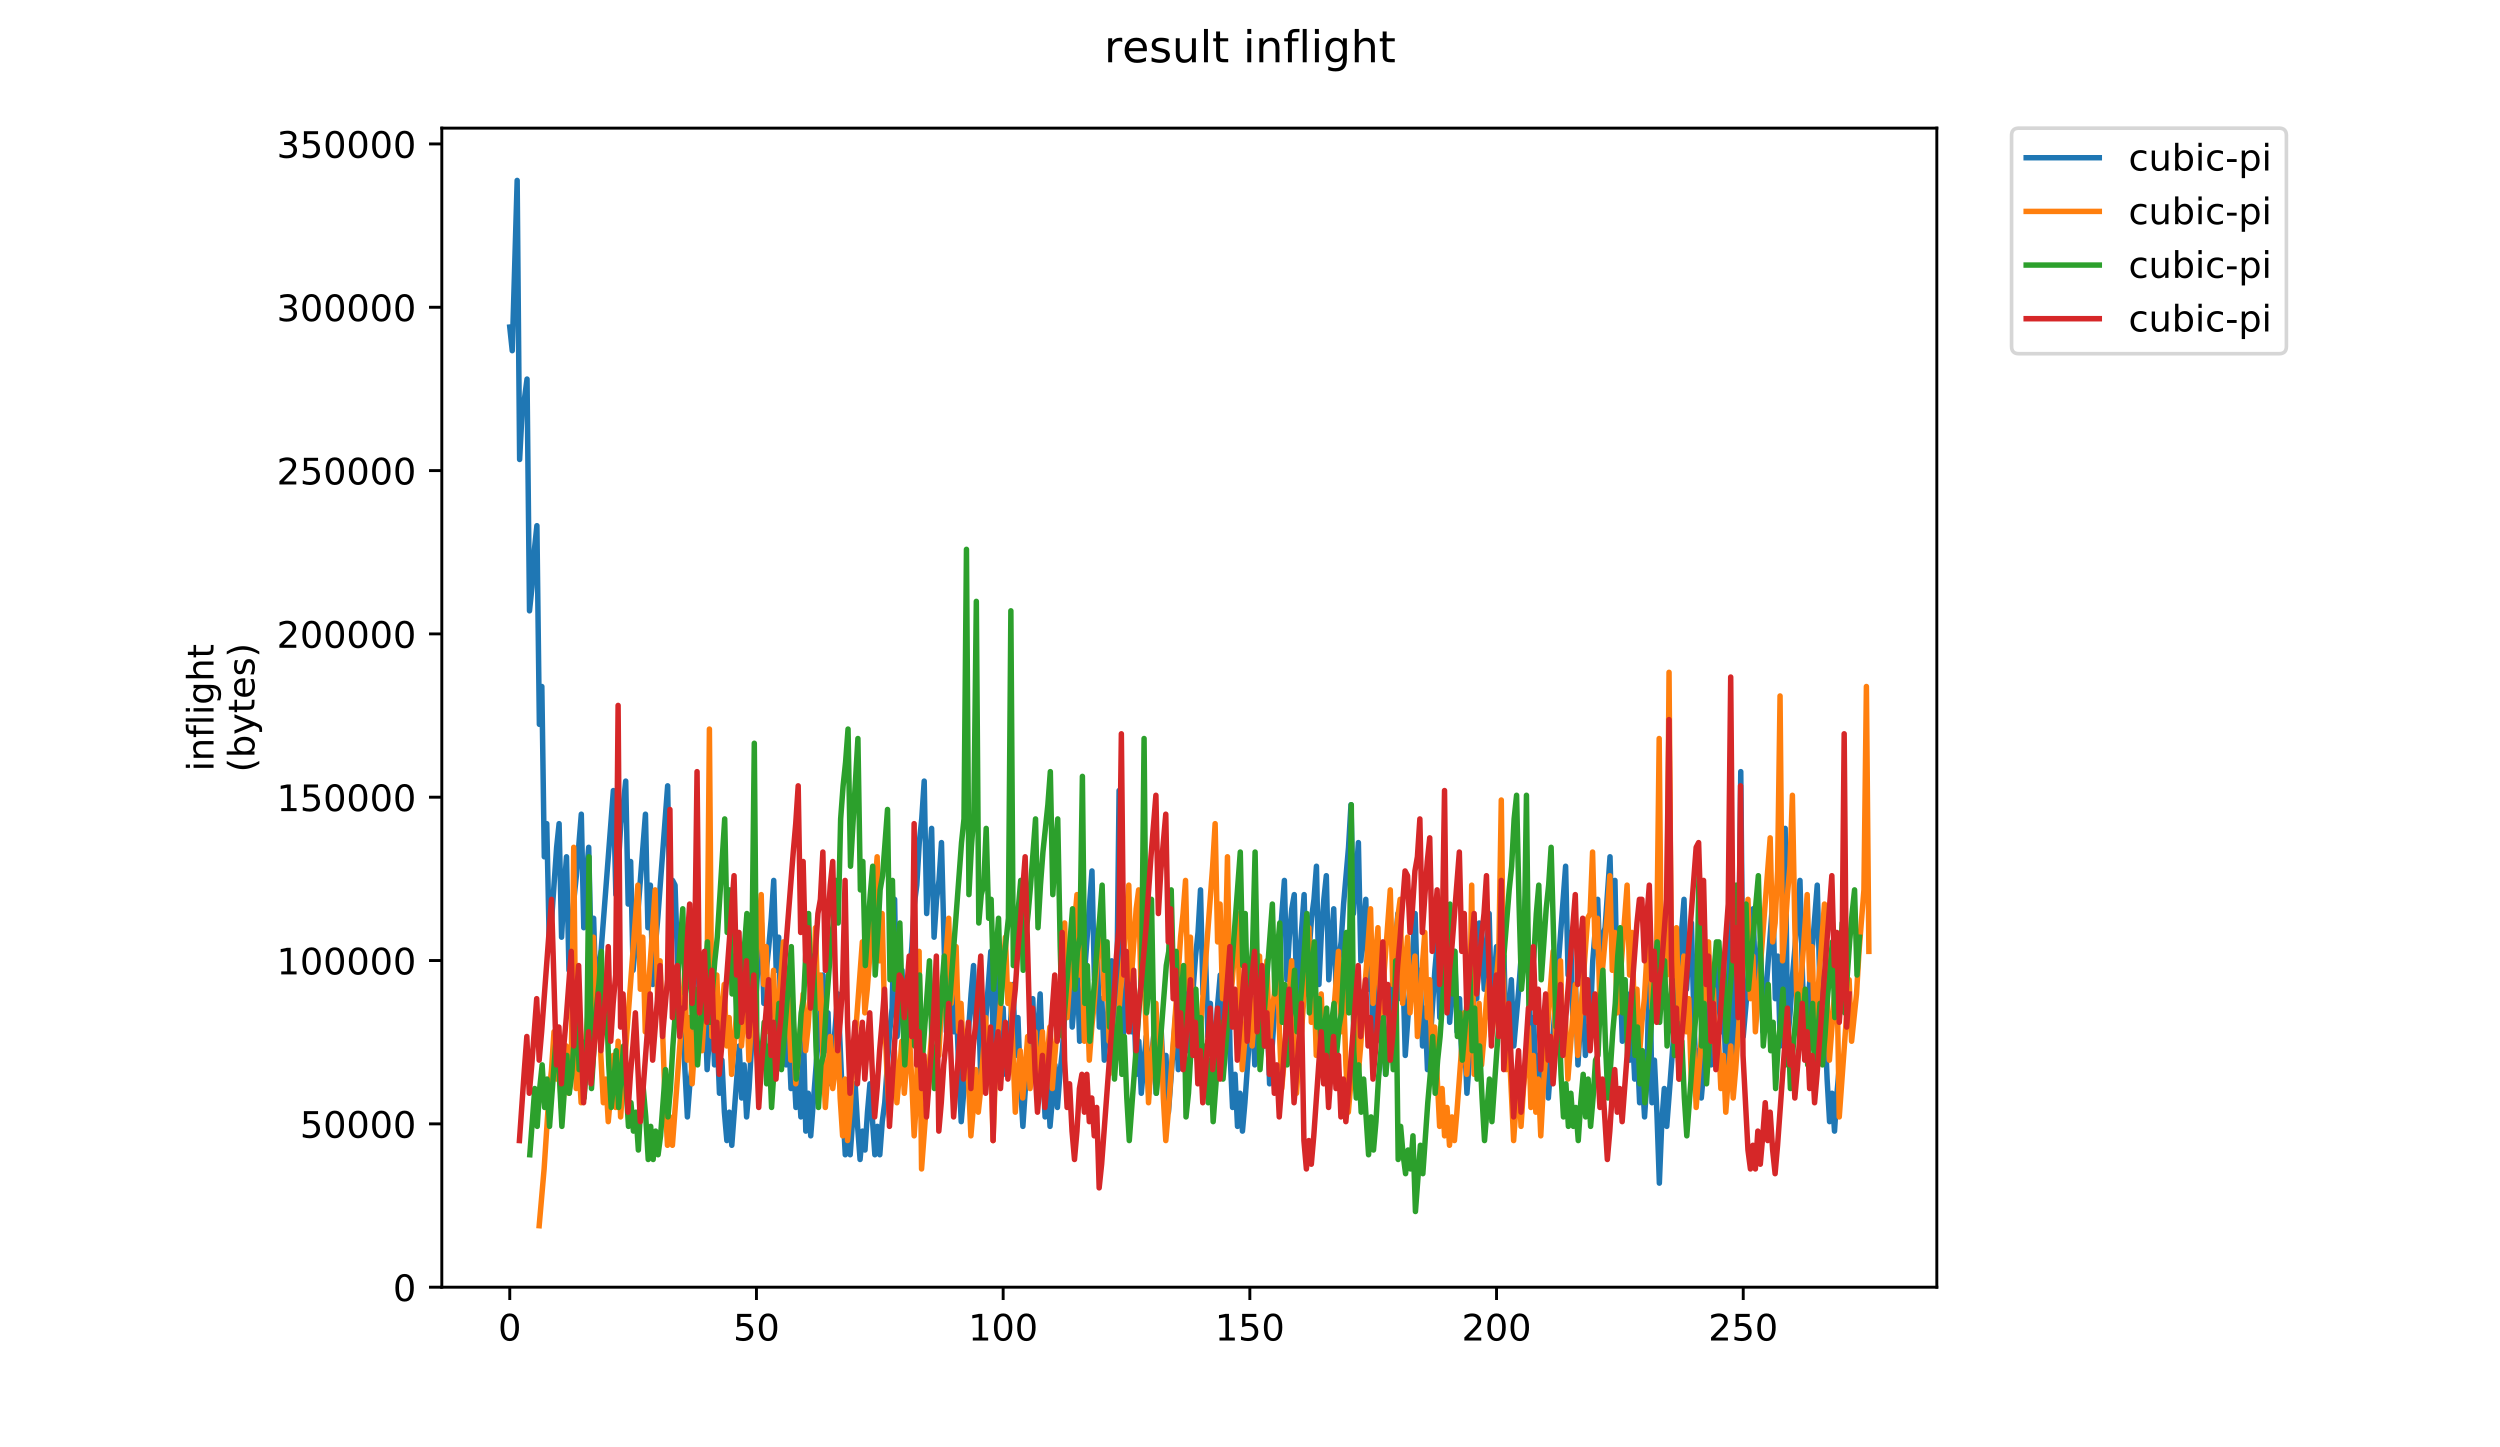 <?xml version="1.0" encoding="utf-8" standalone="no"?>
<!DOCTYPE svg PUBLIC "-//W3C//DTD SVG 1.1//EN"
  "http://www.w3.org/Graphics/SVG/1.1/DTD/svg11.dtd">
<!-- Created with matplotlib (https://matplotlib.org/) -->
<svg height="396pt" version="1.1" viewBox="0 0 684 396" width="684pt" xmlns="http://www.w3.org/2000/svg" xmlns:xlink="http://www.w3.org/1999/xlink">
 <defs>
  <style type="text/css">
*{stroke-linecap:butt;stroke-linejoin:round;}
  </style>
 </defs>
 <g id="figure_1">
  <g id="patch_1">
   <path d="M 0 396 
L 684 396 
L 684 0 
L 0 0 
z
" style="fill:#ffffff;"/>
  </g>
  <g id="axes_1">
   <g id="patch_2">
    <path d="M 120.879 352.174 
L 529.913 352.174 
L 529.913 35.062 
L 120.879 35.062 
z
" style="fill:#ffffff;"/>
   </g>
   <g id="matplotlib.axis_1">
    <g id="xtick_1">
     <g id="line2d_1">
      <defs>
       <path d="M 0 0 
L 0 3.5 
" id="m4bef002e68" style="stroke:#000000;stroke-width:0.8;"/>
      </defs>
      <g>
       <use style="stroke:#000000;stroke-width:0.8;" x="139.471" xlink:href="#m4bef002e68" y="352.174"/>
      </g>
     </g>
     <g id="text_1">
      <!-- 0 -->
      <defs>
       <path d="M 31.781 66.406 
Q 24.172 66.406 20.328 58.906 
Q 16.5 51.422 16.5 36.375 
Q 16.5 21.391 20.328 13.891 
Q 24.172 6.391 31.781 6.391 
Q 39.453 6.391 43.281 13.891 
Q 47.125 21.391 47.125 36.375 
Q 47.125 51.422 43.281 58.906 
Q 39.453 66.406 31.781 66.406 
z
M 31.781 74.219 
Q 44.047 74.219 50.516 64.516 
Q 56.984 54.828 56.984 36.375 
Q 56.984 17.969 50.516 8.266 
Q 44.047 -1.422 31.781 -1.422 
Q 19.531 -1.422 13.062 8.266 
Q 6.594 17.969 6.594 36.375 
Q 6.594 54.828 13.062 64.516 
Q 19.531 74.219 31.781 74.219 
z
" id="DejaVuSans-48"/>
      </defs>
      <g transform="translate(136.29 366.773)scale(0.1 -0.1)">
       <use xlink:href="#DejaVuSans-48"/>
      </g>
     </g>
    </g>
    <g id="xtick_2">
     <g id="line2d_2">
      <g>
       <use style="stroke:#000000;stroke-width:0.8;" x="206.966" xlink:href="#m4bef002e68" y="352.174"/>
      </g>
     </g>
     <g id="text_2">
      <!-- 50 -->
      <defs>
       <path d="M 10.797 72.906 
L 49.516 72.906 
L 49.516 64.594 
L 19.828 64.594 
L 19.828 46.734 
Q 21.969 47.469 24.109 47.828 
Q 26.266 48.188 28.422 48.188 
Q 40.625 48.188 47.75 41.5 
Q 54.891 34.812 54.891 23.391 
Q 54.891 11.625 47.562 5.094 
Q 40.234 -1.422 26.906 -1.422 
Q 22.312 -1.422 17.547 -0.641 
Q 12.797 0.141 7.719 1.703 
L 7.719 11.625 
Q 12.109 9.234 16.797 8.062 
Q 21.484 6.891 26.703 6.891 
Q 35.156 6.891 40.078 11.328 
Q 45.016 15.766 45.016 23.391 
Q 45.016 31 40.078 35.438 
Q 35.156 39.891 26.703 39.891 
Q 22.75 39.891 18.812 39.016 
Q 14.891 38.141 10.797 36.281 
z
" id="DejaVuSans-53"/>
      </defs>
      <g transform="translate(200.604 366.773)scale(0.1 -0.1)">
       <use xlink:href="#DejaVuSans-53"/>
       <use x="63.623" xlink:href="#DejaVuSans-48"/>
      </g>
     </g>
    </g>
    <g id="xtick_3">
     <g id="line2d_3">
      <g>
       <use style="stroke:#000000;stroke-width:0.8;" x="274.462" xlink:href="#m4bef002e68" y="352.174"/>
      </g>
     </g>
     <g id="text_3">
      <!-- 100 -->
      <defs>
       <path d="M 12.406 8.297 
L 28.516 8.297 
L 28.516 63.922 
L 10.984 60.406 
L 10.984 69.391 
L 28.422 72.906 
L 38.281 72.906 
L 38.281 8.297 
L 54.391 8.297 
L 54.391 0 
L 12.406 0 
z
" id="DejaVuSans-49"/>
      </defs>
      <g transform="translate(264.918 366.773)scale(0.1 -0.1)">
       <use xlink:href="#DejaVuSans-49"/>
       <use x="63.623" xlink:href="#DejaVuSans-48"/>
       <use x="127.246" xlink:href="#DejaVuSans-48"/>
      </g>
     </g>
    </g>
    <g id="xtick_4">
     <g id="line2d_4">
      <g>
       <use style="stroke:#000000;stroke-width:0.8;" x="341.957" xlink:href="#m4bef002e68" y="352.174"/>
      </g>
     </g>
     <g id="text_4">
      <!-- 150 -->
      <g transform="translate(332.413 366.773)scale(0.1 -0.1)">
       <use xlink:href="#DejaVuSans-49"/>
       <use x="63.623" xlink:href="#DejaVuSans-53"/>
       <use x="127.246" xlink:href="#DejaVuSans-48"/>
      </g>
     </g>
    </g>
    <g id="xtick_5">
     <g id="line2d_5">
      <g>
       <use style="stroke:#000000;stroke-width:0.8;" x="409.452" xlink:href="#m4bef002e68" y="352.174"/>
      </g>
     </g>
     <g id="text_5">
      <!-- 200 -->
      <defs>
       <path d="M 19.188 8.297 
L 53.609 8.297 
L 53.609 0 
L 7.328 0 
L 7.328 8.297 
Q 12.938 14.109 22.625 23.891 
Q 32.328 33.688 34.812 36.531 
Q 39.547 41.844 41.422 45.531 
Q 43.312 49.219 43.312 52.781 
Q 43.312 58.594 39.234 62.25 
Q 35.156 65.922 28.609 65.922 
Q 23.969 65.922 18.812 64.312 
Q 13.672 62.703 7.812 59.422 
L 7.812 69.391 
Q 13.766 71.781 18.938 73 
Q 24.125 74.219 28.422 74.219 
Q 39.75 74.219 46.484 68.547 
Q 53.219 62.891 53.219 53.422 
Q 53.219 48.922 51.531 44.891 
Q 49.859 40.875 45.406 35.406 
Q 44.188 33.984 37.641 27.219 
Q 31.109 20.453 19.188 8.297 
z
" id="DejaVuSans-50"/>
      </defs>
      <g transform="translate(399.909 366.773)scale(0.1 -0.1)">
       <use xlink:href="#DejaVuSans-50"/>
       <use x="63.623" xlink:href="#DejaVuSans-48"/>
       <use x="127.246" xlink:href="#DejaVuSans-48"/>
      </g>
     </g>
    </g>
    <g id="xtick_6">
     <g id="line2d_6">
      <g>
       <use style="stroke:#000000;stroke-width:0.8;" x="476.948" xlink:href="#m4bef002e68" y="352.174"/>
      </g>
     </g>
     <g id="text_6">
      <!-- 250 -->
      <g transform="translate(467.404 366.773)scale(0.1 -0.1)">
       <use xlink:href="#DejaVuSans-50"/>
       <use x="63.623" xlink:href="#DejaVuSans-53"/>
       <use x="127.246" xlink:href="#DejaVuSans-48"/>
      </g>
     </g>
    </g>
   </g>
   <g id="matplotlib.axis_2">
    <g id="ytick_1">
     <g id="line2d_7">
      <defs>
       <path d="M 0 0 
L -3.5 0 
" id="mac30466bed" style="stroke:#000000;stroke-width:0.8;"/>
      </defs>
      <g>
       <use style="stroke:#000000;stroke-width:0.8;" x="120.879" xlink:href="#mac30466bed" y="352.174"/>
      </g>
     </g>
     <g id="text_7">
      <!-- 0 -->
      <g transform="translate(107.516 355.973)scale(0.1 -0.1)">
       <use xlink:href="#DejaVuSans-48"/>
      </g>
     </g>
    </g>
    <g id="ytick_2">
     <g id="line2d_8">
      <g>
       <use style="stroke:#000000;stroke-width:0.8;" x="120.879" xlink:href="#mac30466bed" y="307.489"/>
      </g>
     </g>
     <g id="text_8">
      <!-- 50000 -->
      <g transform="translate(82.066 311.289)scale(0.1 -0.1)">
       <use xlink:href="#DejaVuSans-53"/>
       <use x="63.623" xlink:href="#DejaVuSans-48"/>
       <use x="127.246" xlink:href="#DejaVuSans-48"/>
       <use x="190.869" xlink:href="#DejaVuSans-48"/>
       <use x="254.492" xlink:href="#DejaVuSans-48"/>
      </g>
     </g>
    </g>
    <g id="ytick_3">
     <g id="line2d_9">
      <g>
       <use style="stroke:#000000;stroke-width:0.8;" x="120.879" xlink:href="#mac30466bed" y="262.805"/>
      </g>
     </g>
     <g id="text_9">
      <!-- 100000 -->
      <g transform="translate(75.704 266.604)scale(0.1 -0.1)">
       <use xlink:href="#DejaVuSans-49"/>
       <use x="63.623" xlink:href="#DejaVuSans-48"/>
       <use x="127.246" xlink:href="#DejaVuSans-48"/>
       <use x="190.869" xlink:href="#DejaVuSans-48"/>
       <use x="254.492" xlink:href="#DejaVuSans-48"/>
       <use x="318.115" xlink:href="#DejaVuSans-48"/>
      </g>
     </g>
    </g>
    <g id="ytick_4">
     <g id="line2d_10">
      <g>
       <use style="stroke:#000000;stroke-width:0.8;" x="120.879" xlink:href="#mac30466bed" y="218.12"/>
      </g>
     </g>
     <g id="text_10">
      <!-- 150000 -->
      <g transform="translate(75.704 221.919)scale(0.1 -0.1)">
       <use xlink:href="#DejaVuSans-49"/>
       <use x="63.623" xlink:href="#DejaVuSans-53"/>
       <use x="127.246" xlink:href="#DejaVuSans-48"/>
       <use x="190.869" xlink:href="#DejaVuSans-48"/>
       <use x="254.492" xlink:href="#DejaVuSans-48"/>
       <use x="318.115" xlink:href="#DejaVuSans-48"/>
      </g>
     </g>
    </g>
    <g id="ytick_5">
     <g id="line2d_11">
      <g>
       <use style="stroke:#000000;stroke-width:0.8;" x="120.879" xlink:href="#mac30466bed" y="173.435"/>
      </g>
     </g>
     <g id="text_11">
      <!-- 200000 -->
      <g transform="translate(75.704 177.235)scale(0.1 -0.1)">
       <use xlink:href="#DejaVuSans-50"/>
       <use x="63.623" xlink:href="#DejaVuSans-48"/>
       <use x="127.246" xlink:href="#DejaVuSans-48"/>
       <use x="190.869" xlink:href="#DejaVuSans-48"/>
       <use x="254.492" xlink:href="#DejaVuSans-48"/>
       <use x="318.115" xlink:href="#DejaVuSans-48"/>
      </g>
     </g>
    </g>
    <g id="ytick_6">
     <g id="line2d_12">
      <g>
       <use style="stroke:#000000;stroke-width:0.8;" x="120.879" xlink:href="#mac30466bed" y="128.751"/>
      </g>
     </g>
     <g id="text_12">
      <!-- 250000 -->
      <g transform="translate(75.704 132.55)scale(0.1 -0.1)">
       <use xlink:href="#DejaVuSans-50"/>
       <use x="63.623" xlink:href="#DejaVuSans-53"/>
       <use x="127.246" xlink:href="#DejaVuSans-48"/>
       <use x="190.869" xlink:href="#DejaVuSans-48"/>
       <use x="254.492" xlink:href="#DejaVuSans-48"/>
       <use x="318.115" xlink:href="#DejaVuSans-48"/>
      </g>
     </g>
    </g>
    <g id="ytick_7">
     <g id="line2d_13">
      <g>
       <use style="stroke:#000000;stroke-width:0.8;" x="120.879" xlink:href="#mac30466bed" y="84.066"/>
      </g>
     </g>
     <g id="text_13">
      <!-- 300000 -->
      <defs>
       <path d="M 40.578 39.312 
Q 47.656 37.797 51.625 33 
Q 55.609 28.219 55.609 21.188 
Q 55.609 10.406 48.188 4.484 
Q 40.766 -1.422 27.094 -1.422 
Q 22.516 -1.422 17.656 -0.516 
Q 12.797 0.391 7.625 2.203 
L 7.625 11.719 
Q 11.719 9.328 16.594 8.109 
Q 21.484 6.891 26.812 6.891 
Q 36.078 6.891 40.938 10.547 
Q 45.797 14.203 45.797 21.188 
Q 45.797 27.641 41.281 31.266 
Q 36.766 34.906 28.719 34.906 
L 20.219 34.906 
L 20.219 43.016 
L 29.109 43.016 
Q 36.375 43.016 40.234 45.922 
Q 44.094 48.828 44.094 54.297 
Q 44.094 59.906 40.109 62.906 
Q 36.141 65.922 28.719 65.922 
Q 24.656 65.922 20.016 65.031 
Q 15.375 64.156 9.812 62.312 
L 9.812 71.094 
Q 15.438 72.656 20.344 73.438 
Q 25.25 74.219 29.594 74.219 
Q 40.828 74.219 47.359 69.109 
Q 53.906 64.016 53.906 55.328 
Q 53.906 49.266 50.438 45.094 
Q 46.969 40.922 40.578 39.312 
z
" id="DejaVuSans-51"/>
      </defs>
      <g transform="translate(75.704 87.865)scale(0.1 -0.1)">
       <use xlink:href="#DejaVuSans-51"/>
       <use x="63.623" xlink:href="#DejaVuSans-48"/>
       <use x="127.246" xlink:href="#DejaVuSans-48"/>
       <use x="190.869" xlink:href="#DejaVuSans-48"/>
       <use x="254.492" xlink:href="#DejaVuSans-48"/>
       <use x="318.115" xlink:href="#DejaVuSans-48"/>
      </g>
     </g>
    </g>
    <g id="ytick_8">
     <g id="line2d_14">
      <g>
       <use style="stroke:#000000;stroke-width:0.8;" x="120.879" xlink:href="#mac30466bed" y="39.381"/>
      </g>
     </g>
     <g id="text_14">
      <!-- 350000 -->
      <g transform="translate(75.704 43.18)scale(0.1 -0.1)">
       <use xlink:href="#DejaVuSans-51"/>
       <use x="63.623" xlink:href="#DejaVuSans-53"/>
       <use x="127.246" xlink:href="#DejaVuSans-48"/>
       <use x="190.869" xlink:href="#DejaVuSans-48"/>
       <use x="254.492" xlink:href="#DejaVuSans-48"/>
       <use x="318.115" xlink:href="#DejaVuSans-48"/>
      </g>
     </g>
    </g>
    <g id="text_15">
     <!-- inflight -->
     <defs>
      <path d="M 9.422 54.688 
L 18.406 54.688 
L 18.406 0 
L 9.422 0 
z
M 9.422 75.984 
L 18.406 75.984 
L 18.406 64.594 
L 9.422 64.594 
z
" id="DejaVuSans-105"/>
      <path d="M 54.891 33.016 
L 54.891 0 
L 45.906 0 
L 45.906 32.719 
Q 45.906 40.484 42.875 44.328 
Q 39.844 48.188 33.797 48.188 
Q 26.516 48.188 22.312 43.547 
Q 18.109 38.922 18.109 30.906 
L 18.109 0 
L 9.078 0 
L 9.078 54.688 
L 18.109 54.688 
L 18.109 46.188 
Q 21.344 51.125 25.703 53.562 
Q 30.078 56 35.797 56 
Q 45.219 56 50.047 50.172 
Q 54.891 44.344 54.891 33.016 
z
" id="DejaVuSans-110"/>
      <path d="M 37.109 75.984 
L 37.109 68.5 
L 28.516 68.5 
Q 23.688 68.5 21.797 66.547 
Q 19.922 64.594 19.922 59.516 
L 19.922 54.688 
L 34.719 54.688 
L 34.719 47.703 
L 19.922 47.703 
L 19.922 0 
L 10.891 0 
L 10.891 47.703 
L 2.297 47.703 
L 2.297 54.688 
L 10.891 54.688 
L 10.891 58.5 
Q 10.891 67.625 15.141 71.797 
Q 19.391 75.984 28.609 75.984 
z
" id="DejaVuSans-102"/>
      <path d="M 9.422 75.984 
L 18.406 75.984 
L 18.406 0 
L 9.422 0 
z
" id="DejaVuSans-108"/>
      <path d="M 45.406 27.984 
Q 45.406 37.75 41.375 43.109 
Q 37.359 48.484 30.078 48.484 
Q 22.859 48.484 18.828 43.109 
Q 14.797 37.75 14.797 27.984 
Q 14.797 18.266 18.828 12.891 
Q 22.859 7.516 30.078 7.516 
Q 37.359 7.516 41.375 12.891 
Q 45.406 18.266 45.406 27.984 
z
M 54.391 6.781 
Q 54.391 -7.172 48.188 -13.984 
Q 42 -20.797 29.203 -20.797 
Q 24.469 -20.797 20.266 -20.094 
Q 16.062 -19.391 12.109 -17.922 
L 12.109 -9.188 
Q 16.062 -11.328 19.922 -12.344 
Q 23.781 -13.375 27.781 -13.375 
Q 36.625 -13.375 41.016 -8.766 
Q 45.406 -4.156 45.406 5.172 
L 45.406 9.625 
Q 42.625 4.781 38.281 2.391 
Q 33.938 0 27.875 0 
Q 17.828 0 11.672 7.656 
Q 5.516 15.328 5.516 27.984 
Q 5.516 40.672 11.672 48.328 
Q 17.828 56 27.875 56 
Q 33.938 56 38.281 53.609 
Q 42.625 51.219 45.406 46.391 
L 45.406 54.688 
L 54.391 54.688 
z
" id="DejaVuSans-103"/>
      <path d="M 54.891 33.016 
L 54.891 0 
L 45.906 0 
L 45.906 32.719 
Q 45.906 40.484 42.875 44.328 
Q 39.844 48.188 33.797 48.188 
Q 26.516 48.188 22.312 43.547 
Q 18.109 38.922 18.109 30.906 
L 18.109 0 
L 9.078 0 
L 9.078 75.984 
L 18.109 75.984 
L 18.109 46.188 
Q 21.344 51.125 25.703 53.562 
Q 30.078 56 35.797 56 
Q 45.219 56 50.047 50.172 
Q 54.891 44.344 54.891 33.016 
z
" id="DejaVuSans-104"/>
      <path d="M 18.312 70.219 
L 18.312 54.688 
L 36.812 54.688 
L 36.812 47.703 
L 18.312 47.703 
L 18.312 18.016 
Q 18.312 11.328 20.141 9.422 
Q 21.969 7.516 27.594 7.516 
L 36.812 7.516 
L 36.812 0 
L 27.594 0 
Q 17.188 0 13.234 3.875 
Q 9.281 7.766 9.281 18.016 
L 9.281 47.703 
L 2.688 47.703 
L 2.688 54.688 
L 9.281 54.688 
L 9.281 70.219 
z
" id="DejaVuSans-116"/>
     </defs>
     <g transform="translate(58.426 211.018)rotate(-90)scale(0.1 -0.1)">
      <use xlink:href="#DejaVuSans-105"/>
      <use x="27.783" xlink:href="#DejaVuSans-110"/>
      <use x="91.162" xlink:href="#DejaVuSans-102"/>
      <use x="126.367" xlink:href="#DejaVuSans-108"/>
      <use x="154.15" xlink:href="#DejaVuSans-105"/>
      <use x="181.934" xlink:href="#DejaVuSans-103"/>
      <use x="245.41" xlink:href="#DejaVuSans-104"/>
      <use x="308.789" xlink:href="#DejaVuSans-116"/>
     </g>
     <!-- (bytes) -->
     <defs>
      <path d="M 31 75.875 
Q 24.469 64.656 21.281 53.656 
Q 18.109 42.672 18.109 31.391 
Q 18.109 20.125 21.312 9.062 
Q 24.516 -2 31 -13.188 
L 23.188 -13.188 
Q 15.875 -1.703 12.234 9.375 
Q 8.594 20.453 8.594 31.391 
Q 8.594 42.281 12.203 53.312 
Q 15.828 64.359 23.188 75.875 
z
" id="DejaVuSans-40"/>
      <path d="M 48.688 27.297 
Q 48.688 37.203 44.609 42.844 
Q 40.531 48.484 33.406 48.484 
Q 26.266 48.484 22.188 42.844 
Q 18.109 37.203 18.109 27.297 
Q 18.109 17.391 22.188 11.75 
Q 26.266 6.109 33.406 6.109 
Q 40.531 6.109 44.609 11.75 
Q 48.688 17.391 48.688 27.297 
z
M 18.109 46.391 
Q 20.953 51.266 25.266 53.625 
Q 29.594 56 35.594 56 
Q 45.562 56 51.781 48.094 
Q 58.016 40.188 58.016 27.297 
Q 58.016 14.406 51.781 6.484 
Q 45.562 -1.422 35.594 -1.422 
Q 29.594 -1.422 25.266 0.953 
Q 20.953 3.328 18.109 8.203 
L 18.109 0 
L 9.078 0 
L 9.078 75.984 
L 18.109 75.984 
z
" id="DejaVuSans-98"/>
      <path d="M 32.172 -5.078 
Q 28.375 -14.844 24.75 -17.812 
Q 21.141 -20.797 15.094 -20.797 
L 7.906 -20.797 
L 7.906 -13.281 
L 13.188 -13.281 
Q 16.891 -13.281 18.938 -11.516 
Q 21 -9.766 23.484 -3.219 
L 25.094 0.875 
L 2.984 54.688 
L 12.5 54.688 
L 29.594 11.922 
L 46.688 54.688 
L 56.203 54.688 
z
" id="DejaVuSans-121"/>
      <path d="M 56.203 29.594 
L 56.203 25.203 
L 14.891 25.203 
Q 15.484 15.922 20.484 11.062 
Q 25.484 6.203 34.422 6.203 
Q 39.594 6.203 44.453 7.469 
Q 49.312 8.734 54.109 11.281 
L 54.109 2.781 
Q 49.266 0.734 44.188 -0.344 
Q 39.109 -1.422 33.891 -1.422 
Q 20.797 -1.422 13.156 6.188 
Q 5.516 13.812 5.516 26.812 
Q 5.516 40.234 12.766 48.109 
Q 20.016 56 32.328 56 
Q 43.359 56 49.781 48.891 
Q 56.203 41.797 56.203 29.594 
z
M 47.219 32.234 
Q 47.125 39.594 43.094 43.984 
Q 39.062 48.391 32.422 48.391 
Q 24.906 48.391 20.391 44.141 
Q 15.875 39.891 15.188 32.172 
z
" id="DejaVuSans-101"/>
      <path d="M 44.281 53.078 
L 44.281 44.578 
Q 40.484 46.531 36.375 47.5 
Q 32.281 48.484 27.875 48.484 
Q 21.188 48.484 17.844 46.438 
Q 14.5 44.391 14.5 40.281 
Q 14.5 37.156 16.891 35.375 
Q 19.281 33.594 26.516 31.984 
L 29.594 31.297 
Q 39.156 29.25 43.188 25.516 
Q 47.219 21.781 47.219 15.094 
Q 47.219 7.469 41.188 3.016 
Q 35.156 -1.422 24.609 -1.422 
Q 20.219 -1.422 15.453 -0.562 
Q 10.688 0.297 5.422 2 
L 5.422 11.281 
Q 10.406 8.688 15.234 7.391 
Q 20.062 6.109 24.812 6.109 
Q 31.156 6.109 34.562 8.281 
Q 37.984 10.453 37.984 14.406 
Q 37.984 18.062 35.516 20.016 
Q 33.062 21.969 24.703 23.781 
L 21.578 24.516 
Q 13.234 26.266 9.516 29.906 
Q 5.812 33.547 5.812 39.891 
Q 5.812 47.609 11.281 51.797 
Q 16.75 56 26.812 56 
Q 31.781 56 36.172 55.266 
Q 40.578 54.547 44.281 53.078 
z
" id="DejaVuSans-115"/>
      <path d="M 8.016 75.875 
L 15.828 75.875 
Q 23.141 64.359 26.781 53.312 
Q 30.422 42.281 30.422 31.391 
Q 30.422 20.453 26.781 9.375 
Q 23.141 -1.703 15.828 -13.188 
L 8.016 -13.188 
Q 14.5 -2 17.703 9.062 
Q 20.906 20.125 20.906 31.391 
Q 20.906 42.672 17.703 53.656 
Q 14.5 64.656 8.016 75.875 
z
" id="DejaVuSans-41"/>
     </defs>
     <g transform="translate(69.624 211.295)rotate(-90)scale(0.1 -0.1)">
      <use xlink:href="#DejaVuSans-40"/>
      <use x="39.014" xlink:href="#DejaVuSans-98"/>
      <use x="102.49" xlink:href="#DejaVuSans-121"/>
      <use x="161.67" xlink:href="#DejaVuSans-116"/>
      <use x="200.879" xlink:href="#DejaVuSans-101"/>
      <use x="262.402" xlink:href="#DejaVuSans-115"/>
      <use x="314.502" xlink:href="#DejaVuSans-41"/>
     </g>
    </g>
   </g>
   <g id="line2d_15">
    <path clip-path="url(#p9ac6aa3030)" d="M 139.471 89.478 
L 140.146 95.948 
L 141.496 49.362 
L 142.171 125.712 
L 142.846 112.771 
L 143.521 108.889 
L 144.196 103.713 
L 144.871 167.122 
L 145.546 160.652 
L 146.221 150.299 
L 146.896 143.829 
L 147.571 198.18 
L 148.245 187.827 
L 148.92 234.414 
L 149.595 225.355 
L 150.27 257.707 
L 150.945 251.237 
L 152.295 231.826 
L 152.97 225.355 
L 153.645 256.413 
L 154.32 243.472 
L 154.995 234.414 
L 155.67 265.472 
L 157.02 246.06 
L 157.695 239.59 
L 159.045 222.767 
L 159.72 253.825 
L 160.395 239.59 
L 161.07 231.826 
L 161.745 261.589 
L 162.419 251.237 
L 163.094 274.53 
L 163.769 265.472 
L 164.444 260.295 
L 167.819 216.297 
L 168.494 244.766 
L 169.169 237.002 
L 169.844 225.355 
L 170.519 220.179 
L 171.194 213.709 
L 171.869 247.355 
L 172.544 235.708 
L 173.219 265.472 
L 173.894 257.707 
L 176.594 222.767 
L 177.268 253.825 
L 177.943 242.178 
L 178.618 269.354 
L 179.293 259.001 
L 179.968 251.237 
L 182.668 215.003 
L 183.343 252.531 
L 184.018 240.884 
L 184.693 242.178 
L 186.043 283.588 
L 186.718 275.824 
L 187.393 292.647 
L 188.068 305.588 
L 188.743 296.529 
L 189.418 291.353 
L 190.093 279.706 
L 190.768 271.942 
L 191.442 262.883 
L 192.117 281 
L 192.792 273.236 
L 193.467 292.647 
L 194.817 273.236 
L 195.492 291.353 
L 196.167 282.294 
L 196.842 299.117 
L 197.517 290.059 
L 198.192 304.294 
L 198.867 312.058 
L 199.542 304.294 
L 200.217 313.352 
L 202.242 286.177 
L 202.917 300.411 
L 203.592 291.353 
L 204.267 305.588 
L 204.942 297.823 
L 205.617 286.177 
L 206.966 270.648 
L 207.641 260.295 
L 208.316 252.531 
L 208.991 274.53 
L 209.666 265.472 
L 210.341 259.001 
L 211.016 251.237 
L 211.691 240.884 
L 212.366 265.472 
L 213.041 256.413 
L 213.716 281 
L 214.391 273.236 
L 215.066 291.353 
L 215.741 282.294 
L 216.416 297.823 
L 217.091 290.059 
L 217.766 303 
L 218.441 293.941 
L 219.116 305.588 
L 219.791 281 
L 220.465 309.47 
L 221.14 299.117 
L 221.815 310.764 
L 225.19 266.766 
L 225.865 287.471 
L 226.54 277.118 
L 227.215 296.529 
L 227.89 288.765 
L 229.24 271.942 
L 230.59 303 
L 231.265 315.94 
L 231.94 306.882 
L 232.615 315.94 
L 233.965 296.529 
L 234.64 308.176 
L 235.314 317.234 
L 235.989 309.47 
L 236.664 314.646 
L 237.339 304.294 
L 238.014 296.529 
L 239.364 315.94 
L 240.039 308.176 
L 240.714 315.94 
L 241.389 306.882 
L 242.064 301.705 
L 243.414 282.294 
L 244.089 275.824 
L 244.764 246.06 
L 245.439 283.588 
L 246.114 275.824 
L 246.789 265.472 
L 247.464 284.883 
L 248.139 281 
L 248.814 266.766 
L 249.488 259.001 
L 250.163 247.355 
L 250.838 242.178 
L 251.513 230.532 
L 252.188 224.061 
L 252.863 213.709 
L 253.538 249.943 
L 254.213 237.002 
L 254.888 226.649 
L 255.563 256.413 
L 256.238 246.06 
L 256.913 240.884 
L 257.588 230.532 
L 258.938 282.294 
L 259.613 271.942 
L 260.288 264.177 
L 260.963 282.294 
L 261.638 274.53 
L 262.313 292.647 
L 262.988 306.882 
L 264.337 291.353 
L 265.687 271.942 
L 266.362 264.177 
L 267.037 283.588 
L 267.712 274.53 
L 268.387 296.529 
L 271.087 260.295 
L 271.762 284.883 
L 273.112 266.766 
L 273.787 286.177 
L 274.462 275.824 
L 275.137 293.941 
L 275.812 286.177 
L 276.487 279.706 
L 277.162 269.354 
L 277.837 288.765 
L 278.511 278.412 
L 279.186 296.529 
L 279.861 308.176 
L 280.536 297.823 
L 281.211 290.059 
L 282.561 273.236 
L 283.236 290.059 
L 283.911 282.294 
L 284.586 271.942 
L 285.261 291.353 
L 285.936 305.588 
L 286.611 295.235 
L 287.286 308.176 
L 287.961 300.411 
L 288.636 291.353 
L 289.311 303 
L 289.986 293.941 
L 290.661 287.471 
L 291.336 277.118 
L 292.011 269.354 
L 292.686 260.295 
L 293.36 281 
L 294.71 264.177 
L 295.385 284.883 
L 298.76 238.296 
L 299.435 268.06 
L 300.11 256.413 
L 300.785 281 
L 301.46 273.236 
L 302.135 290.059 
L 304.16 262.883 
L 304.835 284.883 
L 305.51 274.53 
L 306.185 216.297 
L 306.86 290.059 
L 308.884 260.295 
L 309.559 282.294 
L 310.234 274.53 
L 310.909 293.941 
L 311.584 284.883 
L 312.259 299.117 
L 313.609 283.588 
L 314.284 299.117 
L 314.959 290.059 
L 315.634 283.588 
L 316.309 299.117 
L 317.659 281 
L 318.334 295.235 
L 319.009 288.765 
L 319.684 304.294 
L 321.709 277.118 
L 322.383 292.647 
L 324.408 265.472 
L 325.083 287.471 
L 325.758 277.118 
L 326.433 270.648 
L 327.108 261.589 
L 327.783 255.119 
L 328.458 243.472 
L 329.133 271.942 
L 329.808 260.295 
L 330.483 283.588 
L 331.158 274.53 
L 331.833 295.235 
L 333.183 274.53 
L 333.858 266.766 
L 334.533 287.471 
L 335.208 277.118 
L 335.883 251.237 
L 336.557 288.765 
L 337.232 303 
L 337.907 293.941 
L 338.582 308.176 
L 339.257 299.117 
L 339.932 309.47 
L 340.607 301.705 
L 341.957 282.294 
L 342.632 273.236 
L 343.307 291.353 
L 345.332 265.472 
L 346.007 286.177 
L 346.682 275.824 
L 347.357 296.529 
L 348.707 277.118 
L 351.406 240.884 
L 352.081 268.06 
L 352.756 256.413 
L 353.431 248.649 
L 354.106 244.766 
L 354.781 273.236 
L 356.806 244.766 
L 357.481 271.942 
L 358.156 260.295 
L 358.831 251.237 
L 359.506 246.06 
L 360.181 237.002 
L 360.856 269.354 
L 361.531 255.119 
L 362.206 246.06 
L 362.881 239.59 
L 363.556 268.06 
L 364.906 248.649 
L 365.58 271.942 
L 366.255 262.883 
L 366.93 257.707 
L 367.605 247.355 
L 368.955 231.826 
L 369.63 220.179 
L 370.305 249.943 
L 371.655 230.532 
L 372.33 262.883 
L 373.68 246.06 
L 374.355 270.648 
L 375.03 260.295 
L 375.705 284.883 
L 377.055 264.177 
L 377.73 284.883 
L 378.405 277.118 
L 379.08 293.941 
L 382.454 249.943 
L 383.129 273.236 
L 383.804 264.177 
L 384.479 288.765 
L 386.504 260.295 
L 387.179 249.943 
L 387.854 273.236 
L 388.529 265.472 
L 389.204 286.177 
L 389.879 275.824 
L 390.554 292.647 
L 391.229 286.177 
L 392.579 265.472 
L 393.254 257.707 
L 393.929 278.412 
L 395.278 262.883 
L 395.953 253.825 
L 396.628 279.706 
L 397.978 260.295 
L 398.653 282.294 
L 399.328 273.236 
L 400.003 291.353 
L 400.678 283.588 
L 401.353 299.117 
L 403.378 271.942 
L 404.053 273.236 
L 404.728 252.531 
L 405.403 255.119 
L 406.078 270.648 
L 407.428 249.943 
L 408.103 277.118 
L 409.452 259.001 
L 410.127 279.706 
L 410.802 269.354 
L 411.477 261.589 
L 412.152 286.177 
L 412.827 278.412 
L 413.502 268.06 
L 414.177 286.177 
L 415.527 270.648 
L 417.552 243.472 
L 418.902 287.471 
L 419.577 278.412 
L 420.252 295.235 
L 420.927 288.765 
L 421.602 303 
L 422.277 291.353 
L 422.952 283.588 
L 423.626 300.411 
L 428.351 237.002 
L 429.026 266.766 
L 429.701 255.119 
L 430.376 281 
L 431.051 269.354 
L 431.726 291.353 
L 432.401 279.706 
L 433.076 270.648 
L 433.751 288.765 
L 434.426 282.294 
L 435.101 279.706 
L 435.776 262.883 
L 437.126 246.06 
L 437.801 265.472 
L 438.475 256.413 
L 439.15 253.825 
L 440.5 234.414 
L 441.175 260.295 
L 441.85 240.884 
L 442.525 274.53 
L 443.2 265.472 
L 443.875 284.883 
L 444.55 277.118 
L 445.225 271.942 
L 445.9 290.059 
L 446.575 281 
L 447.25 295.235 
L 447.925 286.177 
L 448.6 301.705 
L 449.275 293.941 
L 449.95 305.588 
L 450.625 295.235 
L 451.3 255.119 
L 451.975 301.705 
L 452.649 290.059 
L 453.324 304.294 
L 453.999 323.705 
L 454.674 306.882 
L 455.349 297.823 
L 456.024 308.176 
L 460.749 246.06 
L 461.424 270.648 
L 462.099 260.295 
L 462.774 252.531 
L 463.449 278.412 
L 464.124 296.529 
L 464.799 287.471 
L 465.474 300.411 
L 466.149 292.647 
L 467.498 273.236 
L 468.173 291.353 
L 468.848 281 
L 469.523 273.236 
L 470.198 264.177 
L 470.873 282.294 
L 471.548 273.236 
L 472.223 293.941 
L 472.898 283.588 
L 473.573 233.12 
L 474.248 290.059 
L 475.598 273.236 
L 476.273 211.121 
L 476.948 283.588 
L 478.298 268.06 
L 479.648 248.649 
L 480.323 270.648 
L 481.672 257.707 
L 482.347 282.294 
L 485.047 246.06 
L 485.722 273.236 
L 486.397 261.589 
L 487.072 286.177 
L 487.747 275.824 
L 488.422 226.649 
L 489.097 284.883 
L 489.772 277.118 
L 490.447 266.766 
L 491.122 259.001 
L 492.472 240.884 
L 493.147 266.766 
L 493.822 287.471 
L 495.172 268.06 
L 497.196 242.178 
L 497.871 268.06 
L 498.546 287.471 
L 499.221 278.412 
L 499.896 295.235 
L 500.571 306.882 
L 501.246 299.117 
L 501.921 309.47 
L 502.596 299.117 
L 503.271 291.353 
L 503.271 291.353 
" style="fill:none;stroke:#1f77b4;stroke-linecap:square;stroke-width:1.5;"/>
   </g>
   <g id="line2d_16">
    <path clip-path="url(#p9ac6aa3030)" d="M 147.521 335.351 
L 148.87 319.822 
L 150.22 299.117 
L 150.895 292.647 
L 151.57 282.294 
L 152.245 295.235 
L 152.92 288.765 
L 153.595 303 
L 154.27 295.235 
L 154.945 286.177 
L 155.62 299.117 
L 156.295 292.647 
L 156.97 231.826 
L 157.645 297.823 
L 158.32 290.059 
L 158.995 301.705 
L 159.67 295.235 
L 160.345 283.588 
L 161.02 275.824 
L 162.37 256.413 
L 163.044 277.118 
L 163.719 268.06 
L 164.394 288.765 
L 165.069 301.705 
L 165.744 295.235 
L 166.419 306.882 
L 167.094 299.117 
L 167.769 288.765 
L 168.444 303 
L 169.119 284.883 
L 169.794 305.588 
L 174.519 242.178 
L 175.194 270.648 
L 175.869 256.413 
L 176.544 282.294 
L 178.568 253.825 
L 179.243 243.472 
L 179.918 273.236 
L 180.593 262.883 
L 181.943 300.411 
L 182.618 313.352 
L 183.293 305.588 
L 183.968 313.352 
L 186.668 277.118 
L 187.343 265.472 
L 188.018 290.059 
L 188.693 278.412 
L 189.368 296.529 
L 190.043 286.177 
L 190.718 278.412 
L 191.393 269.354 
L 192.067 287.471 
L 192.742 277.118 
L 193.417 271.942 
L 194.092 199.474 
L 194.767 283.588 
L 196.117 266.766 
L 196.792 284.883 
L 198.142 269.354 
L 198.817 286.177 
L 199.492 278.412 
L 200.167 293.941 
L 200.842 286.177 
L 202.192 268.06 
L 202.867 286.177 
L 204.217 269.354 
L 204.892 290.059 
L 208.266 244.766 
L 208.941 269.354 
L 209.616 259.001 
L 210.291 282.294 
L 211.641 265.472 
L 212.316 283.588 
L 212.991 275.824 
L 214.341 257.707 
L 215.016 279.706 
L 215.691 270.648 
L 216.366 290.059 
L 217.041 281 
L 217.716 296.529 
L 219.066 281 
L 219.741 271.942 
L 220.416 287.471 
L 221.09 281 
L 221.765 270.648 
L 222.44 271.942 
L 223.115 253.825 
L 223.79 275.824 
L 224.465 266.766 
L 225.14 288.765 
L 225.815 303 
L 227.165 283.588 
L 227.84 297.823 
L 228.515 292.647 
L 229.19 281 
L 229.865 300.411 
L 230.54 310.764 
L 231.215 295.235 
L 231.89 312.058 
L 232.565 304.294 
L 233.24 292.647 
L 233.915 284.883 
L 235.939 257.707 
L 236.614 277.118 
L 237.289 270.648 
L 239.989 234.414 
L 240.664 262.883 
L 241.339 249.943 
L 242.014 277.118 
L 242.689 293.941 
L 243.364 305.588 
L 244.714 287.471 
L 245.389 301.705 
L 246.064 293.941 
L 246.739 284.883 
L 247.414 299.117 
L 248.764 282.294 
L 249.439 295.235 
L 250.113 310.764 
L 250.788 300.411 
L 251.463 260.295 
L 252.138 319.822 
L 256.188 265.472 
L 256.863 288.765 
L 257.538 275.824 
L 258.213 270.648 
L 259.563 251.237 
L 260.238 274.53 
L 261.588 259.001 
L 262.263 282.294 
L 262.938 274.53 
L 263.613 288.765 
L 264.288 283.588 
L 264.962 295.235 
L 265.637 310.764 
L 266.312 303 
L 266.987 292.647 
L 267.662 304.294 
L 268.337 297.823 
L 269.687 278.412 
L 270.362 295.235 
L 271.037 288.765 
L 271.712 312.058 
L 272.387 292.647 
L 275.087 256.413 
L 275.762 274.53 
L 276.437 269.354 
L 277.787 304.294 
L 278.462 293.941 
L 279.136 287.471 
L 279.811 300.411 
L 280.486 292.647 
L 281.161 283.588 
L 281.836 297.823 
L 282.511 291.353 
L 283.186 282.294 
L 283.861 299.117 
L 285.211 282.294 
L 285.886 296.529 
L 287.236 281 
L 287.911 297.823 
L 289.936 271.942 
L 290.611 259.001 
L 291.286 252.531 
L 291.961 278.412 
L 293.311 259.001 
L 293.985 252.531 
L 294.66 244.766 
L 295.335 266.766 
L 296.01 259.001 
L 296.685 284.883 
L 297.36 270.648 
L 298.035 290.059 
L 298.71 281 
L 299.385 274.53 
L 300.735 255.119 
L 301.41 249.943 
L 302.085 273.236 
L 302.76 260.295 
L 303.435 284.883 
L 304.11 274.53 
L 304.785 293.941 
L 306.81 268.06 
L 307.485 260.295 
L 308.159 249.943 
L 308.834 242.178 
L 309.509 268.06 
L 310.859 248.649 
L 311.534 243.472 
L 312.209 271.942 
L 312.884 261.589 
L 314.234 301.705 
L 314.909 291.353 
L 315.584 284.883 
L 316.259 274.53 
L 316.934 291.353 
L 317.609 281 
L 318.284 300.411 
L 318.959 312.058 
L 319.634 304.294 
L 322.334 266.766 
L 323.008 256.413 
L 323.683 249.943 
L 324.358 240.884 
L 325.033 270.648 
L 325.708 256.413 
L 326.383 281 
L 327.058 271.942 
L 327.733 291.353 
L 331.783 237.002 
L 332.458 225.355 
L 333.133 257.707 
L 333.808 247.355 
L 334.483 273.236 
L 335.158 264.177 
L 335.833 234.414 
L 336.508 274.53 
L 337.182 268.06 
L 338.532 249.943 
L 339.207 274.53 
L 339.882 292.647 
L 340.557 284.883 
L 341.907 264.177 
L 342.582 286.177 
L 343.257 277.118 
L 343.932 270.648 
L 344.607 261.589 
L 345.282 281 
L 345.957 274.53 
L 346.632 262.883 
L 347.307 286.177 
L 347.982 277.118 
L 348.657 271.942 
L 349.332 256.413 
L 350.007 281 
L 350.682 297.823 
L 351.357 290.059 
L 352.031 279.706 
L 352.706 271.942 
L 353.381 262.883 
L 354.056 286.177 
L 354.731 299.117 
L 355.406 288.765 
L 356.081 282.294 
L 358.106 253.825 
L 358.781 279.706 
L 359.456 266.766 
L 360.131 288.765 
L 361.481 271.942 
L 362.156 288.765 
L 362.831 277.118 
L 363.506 297.823 
L 364.181 286.177 
L 366.205 260.295 
L 366.88 282.294 
L 367.555 269.354 
L 368.23 291.353 
L 368.905 304.294 
L 369.58 296.529 
L 370.93 277.118 
L 371.605 293.941 
L 372.28 286.177 
L 374.98 248.649 
L 375.655 274.53 
L 376.33 261.589 
L 377.005 253.825 
L 377.68 278.412 
L 378.355 270.648 
L 380.38 243.472 
L 381.054 269.354 
L 381.729 257.707 
L 382.404 251.237 
L 383.079 246.06 
L 383.754 274.53 
L 385.104 256.413 
L 385.779 277.118 
L 386.454 268.06 
L 387.129 261.589 
L 387.804 283.588 
L 388.479 275.824 
L 389.154 264.177 
L 389.829 255.119 
L 390.504 278.412 
L 391.179 268.06 
L 391.854 292.647 
L 392.529 281 
L 393.879 308.176 
L 394.554 297.823 
L 395.228 310.764 
L 395.903 303 
L 396.578 313.352 
L 397.253 305.588 
L 397.928 312.058 
L 398.603 304.294 
L 400.628 277.118 
L 401.303 293.941 
L 401.978 284.883 
L 402.653 242.178 
L 403.328 293.941 
L 404.678 274.53 
L 405.353 291.353 
L 406.028 283.588 
L 406.703 273.236 
L 407.378 268.06 
L 408.053 283.588 
L 408.728 278.412 
L 409.403 268.06 
L 410.077 260.295 
L 410.752 218.885 
L 411.427 274.53 
L 412.102 292.647 
L 412.777 283.588 
L 414.127 312.058 
L 415.477 292.647 
L 416.152 308.176 
L 416.827 297.823 
L 417.502 290.059 
L 418.177 281 
L 418.852 303 
L 419.527 288.765 
L 420.202 304.294 
L 420.877 295.235 
L 421.552 310.764 
L 422.227 297.823 
L 424.926 260.295 
L 425.601 284.883 
L 426.276 278.412 
L 426.951 262.883 
L 427.626 287.471 
L 428.301 278.412 
L 428.976 295.235 
L 431.001 269.354 
L 431.676 288.765 
L 434.376 251.237 
L 435.051 249.943 
L 435.726 233.12 
L 436.401 259.001 
L 437.076 251.237 
L 437.751 275.824 
L 438.426 265.472 
L 439.775 249.943 
L 440.45 239.59 
L 441.125 265.472 
L 441.8 255.119 
L 442.475 277.118 
L 443.15 269.354 
L 445.175 242.178 
L 445.85 266.766 
L 446.525 255.119 
L 447.2 279.706 
L 447.875 270.648 
L 448.55 288.765 
L 449.225 279.706 
L 449.9 273.236 
L 450.575 261.589 
L 451.25 253.825 
L 451.925 275.824 
L 452.6 268.06 
L 453.274 259.001 
L 453.949 202.062 
L 454.624 271.942 
L 455.299 265.472 
L 455.974 266.766 
L 456.649 183.945 
L 457.324 270.648 
L 458.674 253.825 
L 459.349 281 
L 460.024 269.354 
L 460.699 261.589 
L 461.374 282.294 
L 462.049 273.236 
L 462.724 295.235 
L 463.399 286.177 
L 464.074 303 
L 467.449 257.707 
L 468.123 278.412 
L 468.798 270.648 
L 469.473 291.353 
L 470.148 283.588 
L 470.823 297.823 
L 471.498 288.765 
L 472.173 304.294 
L 473.523 286.177 
L 474.198 300.411 
L 474.873 292.647 
L 476.223 273.236 
L 478.248 246.06 
L 478.923 273.236 
L 479.598 261.589 
L 480.273 282.294 
L 484.322 229.238 
L 484.997 257.707 
L 485.672 252.531 
L 486.347 238.296 
L 487.022 190.416 
L 487.697 262.883 
L 488.372 255.119 
L 489.047 244.766 
L 489.722 237.002 
L 490.397 217.591 
L 491.072 253.825 
L 491.747 278.412 
L 492.422 273.236 
L 494.447 244.766 
L 495.122 268.06 
L 495.797 259.001 
L 496.472 283.588 
L 499.171 247.355 
L 499.846 270.648 
L 500.521 290.059 
L 502.546 264.177 
L 503.221 305.588 
L 505.921 268.06 
L 506.596 284.883 
L 507.946 271.942 
L 508.621 260.295 
L 509.971 243.472 
L 510.646 187.827 
L 511.32 260.295 
L 511.32 260.295 
" style="fill:none;stroke:#ff7f0e;stroke-linecap:square;stroke-width:1.5;"/>
   </g>
   <g id="line2d_17">
    <path clip-path="url(#p9ac6aa3030)" d="M 144.956 315.94 
L 146.306 297.823 
L 146.981 308.176 
L 147.656 297.823 
L 148.331 291.353 
L 149.005 303 
L 149.68 295.235 
L 150.355 308.176 
L 152.38 281 
L 153.73 308.176 
L 155.08 288.765 
L 155.755 299.117 
L 156.43 293.941 
L 157.78 274.53 
L 158.455 292.647 
L 159.13 284.883 
L 159.805 300.411 
L 160.48 291.353 
L 161.155 234.414 
L 161.83 297.823 
L 163.179 275.824 
L 163.854 269.354 
L 164.529 260.295 
L 165.204 282.294 
L 165.879 273.236 
L 166.554 291.353 
L 167.229 303 
L 167.904 296.529 
L 168.579 287.471 
L 169.254 303 
L 170.604 286.177 
L 171.954 308.176 
L 172.629 301.705 
L 173.304 309.47 
L 173.979 304.294 
L 174.654 314.646 
L 175.329 301.705 
L 176.004 297.823 
L 176.679 305.588 
L 177.354 317.234 
L 178.028 308.176 
L 178.703 317.234 
L 179.378 309.47 
L 180.053 315.94 
L 180.728 310.764 
L 182.078 292.647 
L 182.753 305.588 
L 183.428 297.823 
L 184.103 286.177 
L 186.803 248.649 
L 187.478 271.942 
L 188.153 264.177 
L 188.828 262.883 
L 189.503 281 
L 190.178 270.648 
L 190.853 291.353 
L 191.528 282.294 
L 192.202 275.824 
L 193.552 257.707 
L 194.227 279.706 
L 195.577 262.883 
L 196.252 256.413 
L 198.277 224.061 
L 198.952 255.119 
L 199.627 243.472 
L 200.302 271.942 
L 200.977 261.589 
L 201.652 283.588 
L 202.327 274.53 
L 203.002 268.06 
L 204.352 249.943 
L 205.027 271.942 
L 205.702 262.883 
L 206.377 203.356 
L 207.051 282.294 
L 207.726 296.529 
L 208.401 288.765 
L 209.076 279.706 
L 209.751 296.529 
L 210.426 286.177 
L 211.101 303 
L 211.776 292.647 
L 212.451 284.883 
L 213.126 274.53 
L 213.801 292.647 
L 214.476 284.883 
L 216.501 259.001 
L 217.176 279.706 
L 217.851 295.235 
L 218.526 287.471 
L 219.201 277.118 
L 219.876 273.236 
L 220.551 259.001 
L 221.225 249.943 
L 221.9 273.236 
L 222.575 261.589 
L 223.25 286.177 
L 223.925 303 
L 224.6 291.353 
L 225.275 288.765 
L 225.95 277.118 
L 227.3 259.001 
L 227.975 252.531 
L 228.65 240.884 
L 229.325 252.531 
L 230 224.061 
L 230.675 215.003 
L 231.35 208.532 
L 232.025 199.474 
L 232.7 237.002 
L 234.725 202.062 
L 235.4 243.472 
L 236.074 235.708 
L 236.749 264.177 
L 238.099 244.766 
L 238.774 237.002 
L 239.449 266.766 
L 240.124 256.413 
L 240.799 243.472 
L 241.474 239.59 
L 242.824 221.473 
L 243.499 268.06 
L 244.174 240.884 
L 244.849 270.648 
L 246.199 252.531 
L 246.874 275.824 
L 247.549 291.353 
L 248.224 279.706 
L 248.899 275.824 
L 249.574 264.177 
L 250.248 286.177 
L 251.598 266.766 
L 252.273 291.353 
L 254.298 262.883 
L 254.973 284.883 
L 255.648 297.823 
L 258.348 261.589 
L 259.023 281 
L 259.698 275.824 
L 263.073 230.532 
L 263.748 224.061 
L 264.423 150.299 
L 265.097 244.766 
L 265.772 231.826 
L 266.447 222.767 
L 267.122 164.534 
L 267.797 252.531 
L 268.472 244.766 
L 269.147 242.178 
L 269.822 226.649 
L 270.497 251.237 
L 271.172 246.06 
L 271.847 270.648 
L 273.197 251.237 
L 273.872 274.53 
L 274.547 264.177 
L 275.897 251.237 
L 276.572 167.122 
L 277.247 264.177 
L 279.271 240.884 
L 279.946 265.472 
L 280.621 256.413 
L 281.296 249.943 
L 281.971 242.178 
L 283.321 224.061 
L 283.996 253.825 
L 284.671 242.178 
L 285.346 233.12 
L 286.696 220.179 
L 287.371 211.121 
L 288.046 244.766 
L 288.721 233.12 
L 289.396 224.061 
L 290.071 259.001 
L 290.746 283.588 
L 293.446 248.649 
L 294.12 270.648 
L 294.795 260.295 
L 295.47 256.413 
L 296.145 212.415 
L 296.82 274.53 
L 297.495 264.177 
L 298.17 284.883 
L 300.195 259.001 
L 300.87 251.237 
L 301.545 242.178 
L 302.22 265.472 
L 302.895 257.707 
L 303.57 281 
L 304.245 274.53 
L 304.92 295.235 
L 306.27 275.824 
L 306.945 293.941 
L 307.62 283.588 
L 308.294 300.411 
L 308.969 312.058 
L 312.344 266.766 
L 313.019 202.062 
L 313.694 277.118 
L 314.369 269.354 
L 315.044 246.06 
L 315.719 283.588 
L 316.394 299.117 
L 319.094 264.177 
L 319.769 260.295 
L 320.444 243.472 
L 321.119 271.942 
L 321.794 260.295 
L 322.469 281 
L 323.818 264.177 
L 324.493 305.588 
L 325.168 299.117 
L 325.843 287.471 
L 327.193 270.648 
L 327.868 287.471 
L 328.543 278.412 
L 329.218 296.529 
L 329.893 286.177 
L 330.568 301.705 
L 331.243 290.059 
L 331.918 306.882 
L 333.943 279.706 
L 334.618 295.235 
L 335.293 287.471 
L 339.342 233.12 
L 340.017 264.177 
L 340.692 249.943 
L 341.367 275.824 
L 342.042 268.06 
L 342.717 259.001 
L 343.392 233.12 
L 344.067 269.354 
L 344.742 292.647 
L 348.117 247.355 
L 348.792 271.942 
L 349.467 260.295 
L 350.142 252.531 
L 350.817 279.706 
L 351.492 269.354 
L 352.166 291.353 
L 352.841 279.706 
L 353.516 274.53 
L 354.191 265.472 
L 354.866 282.294 
L 355.541 277.118 
L 356.216 269.354 
L 357.566 249.943 
L 358.241 277.118 
L 358.916 265.472 
L 359.591 257.707 
L 360.266 281 
L 360.941 273.236 
L 361.616 292.647 
L 362.291 282.294 
L 362.966 275.824 
L 363.641 292.647 
L 364.316 279.706 
L 364.991 274.53 
L 365.666 288.765 
L 366.34 281 
L 367.015 277.118 
L 367.69 262.883 
L 368.365 255.119 
L 369.04 277.118 
L 369.715 220.179 
L 370.39 287.471 
L 371.065 300.411 
L 371.74 291.353 
L 372.415 304.294 
L 373.09 295.235 
L 374.44 315.94 
L 375.115 305.588 
L 375.79 314.646 
L 376.465 306.882 
L 377.14 295.235 
L 377.815 287.471 
L 378.49 278.412 
L 379.165 293.941 
L 379.84 286.177 
L 380.515 277.118 
L 381.189 292.647 
L 381.864 262.883 
L 382.539 317.234 
L 383.214 308.176 
L 383.889 315.94 
L 384.564 321.117 
L 385.239 314.646 
L 385.914 319.822 
L 386.589 310.764 
L 387.264 331.469 
L 388.614 313.352 
L 389.289 321.117 
L 390.639 301.705 
L 391.314 293.941 
L 391.989 283.588 
L 392.664 299.117 
L 393.339 290.059 
L 394.014 283.588 
L 395.363 264.177 
L 396.713 247.355 
L 397.388 271.942 
L 398.063 260.295 
L 398.738 283.588 
L 399.413 277.118 
L 400.088 290.059 
L 400.763 282.294 
L 402.113 264.177 
L 402.788 287.471 
L 403.463 275.824 
L 404.138 295.235 
L 404.813 286.177 
L 405.488 300.411 
L 406.163 312.058 
L 407.513 295.235 
L 408.188 306.882 
L 409.538 287.471 
L 410.212 278.412 
L 410.887 271.942 
L 411.562 260.295 
L 412.912 243.472 
L 413.587 237.002 
L 414.262 224.061 
L 414.937 217.591 
L 415.612 247.355 
L 416.287 270.648 
L 416.962 262.883 
L 417.637 217.591 
L 418.312 275.824 
L 418.987 268.06 
L 419.662 261.589 
L 420.337 249.943 
L 421.012 242.178 
L 421.687 268.06 
L 423.037 248.649 
L 423.712 242.178 
L 424.386 231.826 
L 425.736 281 
L 426.411 273.236 
L 427.086 293.941 
L 427.761 305.588 
L 428.436 296.529 
L 429.111 308.176 
L 429.786 299.117 
L 430.461 308.176 
L 431.136 303 
L 431.811 312.058 
L 432.486 301.705 
L 433.161 293.941 
L 433.836 305.588 
L 434.511 295.235 
L 435.186 308.176 
L 435.861 300.411 
L 436.536 290.059 
L 437.211 288.765 
L 437.886 273.236 
L 438.561 265.472 
L 439.235 284.883 
L 439.91 300.411 
L 440.585 292.647 
L 441.26 282.294 
L 441.935 274.53 
L 442.61 261.589 
L 443.285 253.825 
L 443.96 277.118 
L 444.635 268.06 
L 445.31 288.765 
L 446.66 270.648 
L 447.335 288.765 
L 448.01 281 
L 448.685 296.529 
L 449.36 287.471 
L 450.035 301.705 
L 451.385 286.177 
L 452.735 266.766 
L 453.409 257.707 
L 454.084 279.706 
L 454.759 269.354 
L 455.434 262.883 
L 456.109 286.177 
L 456.784 278.412 
L 457.459 268.06 
L 458.134 288.765 
L 458.809 279.706 
L 459.484 295.235 
L 460.159 284.883 
L 460.834 300.411 
L 461.509 310.764 
L 464.209 274.53 
L 464.884 237.002 
L 465.559 286.177 
L 466.234 274.53 
L 466.909 296.529 
L 468.258 274.53 
L 469.608 257.707 
L 470.283 257.707 
L 470.958 270.648 
L 471.633 262.883 
L 472.308 284.883 
L 474.333 257.707 
L 475.008 242.178 
L 475.683 270.648 
L 477.033 257.707 
L 477.708 247.355 
L 478.383 270.648 
L 481.083 239.59 
L 482.432 286.177 
L 483.107 278.412 
L 483.782 269.354 
L 484.457 287.471 
L 485.132 279.706 
L 485.807 297.823 
L 486.482 286.177 
L 487.157 279.706 
L 487.832 270.648 
L 488.507 291.353 
L 489.182 279.706 
L 489.857 297.823 
L 490.532 287.471 
L 491.882 271.942 
L 492.557 286.177 
L 493.232 279.706 
L 493.907 270.648 
L 494.582 291.353 
L 495.932 274.53 
L 496.607 292.647 
L 497.956 274.53 
L 498.631 291.353 
L 499.306 283.588 
L 499.981 273.236 
L 501.331 257.707 
L 502.006 278.412 
L 503.356 262.883 
L 504.031 252.531 
L 504.706 277.118 
L 506.056 257.707 
L 506.731 249.943 
L 507.406 243.472 
L 508.081 266.766 
L 508.756 256.413 
L 508.756 256.413 
" style="fill:none;stroke:#2ca02c;stroke-linecap:square;stroke-width:1.5;"/>
   </g>
   <g id="line2d_18">
    <path clip-path="url(#p9ac6aa3030)" d="M 142.116 312.058 
L 143.465 292.647 
L 144.14 283.588 
L 144.815 299.117 
L 145.49 291.353 
L 146.84 273.236 
L 147.515 290.059 
L 148.19 282.294 
L 150.89 246.06 
L 152.24 291.353 
L 152.915 281 
L 153.59 296.529 
L 154.265 286.177 
L 154.94 278.412 
L 156.29 260.295 
L 156.965 286.177 
L 157.639 273.236 
L 158.314 264.177 
L 158.989 284.883 
L 159.664 301.705 
L 161.014 282.294 
L 161.689 296.529 
L 162.364 288.765 
L 163.714 271.942 
L 164.389 287.471 
L 165.739 271.942 
L 166.414 259.001 
L 167.089 284.883 
L 167.764 274.53 
L 168.439 266.766 
L 169.114 193.004 
L 169.789 281 
L 170.464 271.942 
L 171.813 304.294 
L 172.488 293.941 
L 173.163 286.177 
L 173.838 277.118 
L 175.188 306.882 
L 175.863 299.117 
L 177.888 271.942 
L 178.563 290.059 
L 180.588 264.177 
L 181.263 283.588 
L 182.613 268.06 
L 183.288 221.473 
L 183.963 278.412 
L 184.638 270.648 
L 185.313 264.177 
L 185.988 283.588 
L 186.662 275.824 
L 187.337 275.824 
L 188.012 257.707 
L 188.687 247.355 
L 189.362 274.53 
L 190.037 262.883 
L 190.712 211.121 
L 191.387 277.118 
L 192.062 270.648 
L 192.737 260.295 
L 193.412 279.706 
L 194.087 271.942 
L 194.762 265.472 
L 195.437 287.471 
L 196.112 279.706 
L 196.787 293.941 
L 197.462 286.177 
L 200.836 239.59 
L 201.511 266.766 
L 202.186 255.119 
L 202.861 279.706 
L 203.536 273.236 
L 204.211 262.883 
L 204.886 283.588 
L 206.236 266.766 
L 207.586 303 
L 208.261 292.647 
L 208.936 284.883 
L 210.286 268.06 
L 210.961 288.765 
L 211.636 279.706 
L 212.311 295.235 
L 212.986 284.883 
L 213.661 278.412 
L 215.011 259.001 
L 217.035 233.12 
L 217.71 225.355 
L 218.385 215.003 
L 219.06 255.119 
L 219.735 235.708 
L 220.41 262.883 
L 221.085 253.825 
L 221.76 275.824 
L 222.435 266.766 
L 223.11 260.295 
L 223.785 249.943 
L 224.46 246.06 
L 225.135 233.12 
L 225.81 265.472 
L 226.485 252.531 
L 227.16 242.178 
L 227.835 235.708 
L 228.51 265.472 
L 229.185 287.471 
L 229.859 279.706 
L 230.534 269.354 
L 231.209 240.884 
L 231.884 279.706 
L 232.559 299.117 
L 233.909 279.706 
L 234.584 296.529 
L 235.259 286.177 
L 235.934 279.706 
L 236.609 295.235 
L 237.959 277.118 
L 238.634 292.647 
L 239.309 305.588 
L 239.984 297.823 
L 240.659 287.471 
L 241.334 279.706 
L 242.009 270.648 
L 242.684 287.471 
L 243.359 308.176 
L 244.708 286.177 
L 246.058 266.766 
L 246.733 268.06 
L 247.408 278.412 
L 248.083 270.648 
L 248.758 261.589 
L 249.433 283.588 
L 250.108 225.355 
L 250.783 291.353 
L 251.458 282.294 
L 252.133 297.823 
L 252.808 288.765 
L 253.483 305.588 
L 254.833 287.471 
L 255.508 275.824 
L 256.183 261.589 
L 256.858 309.47 
L 257.533 301.705 
L 258.208 291.353 
L 258.882 284.883 
L 259.557 274.53 
L 260.907 305.588 
L 262.932 279.706 
L 263.607 295.235 
L 264.957 279.706 
L 265.632 297.823 
L 266.307 286.177 
L 266.982 279.706 
L 268.332 261.589 
L 269.682 299.117 
L 271.032 281 
L 271.707 312.058 
L 272.382 287.471 
L 273.057 282.294 
L 273.731 297.823 
L 274.406 287.471 
L 275.081 279.706 
L 275.756 295.235 
L 276.431 287.471 
L 277.106 277.118 
L 277.781 270.648 
L 278.456 260.295 
L 279.131 252.531 
L 280.481 234.414 
L 281.831 284.883 
L 282.506 275.824 
L 283.181 292.647 
L 283.856 304.294 
L 285.206 288.765 
L 285.881 303 
L 286.556 295.235 
L 288.58 266.766 
L 289.255 284.883 
L 289.93 275.824 
L 290.605 255.119 
L 291.28 290.059 
L 291.955 303 
L 292.63 296.529 
L 293.305 309.47 
L 293.98 317.234 
L 294.655 309.47 
L 295.33 297.823 
L 296.005 293.941 
L 296.68 304.294 
L 297.355 293.941 
L 298.03 306.882 
L 298.705 300.411 
L 299.38 310.764 
L 300.055 303 
L 300.73 324.999 
L 301.405 318.528 
L 304.779 273.236 
L 305.454 261.589 
L 306.129 253.825 
L 306.804 200.768 
L 307.479 266.766 
L 308.154 260.295 
L 308.829 282.294 
L 309.504 275.824 
L 310.179 265.472 
L 310.854 287.471 
L 311.529 275.824 
L 312.204 269.354 
L 313.554 253.825 
L 314.904 234.414 
L 316.254 217.591 
L 316.928 249.943 
L 317.603 238.296 
L 318.953 222.767 
L 319.628 257.707 
L 320.303 248.649 
L 320.978 273.236 
L 321.653 265.472 
L 322.328 286.177 
L 323.003 277.118 
L 323.678 292.647 
L 324.353 286.177 
L 325.703 268.06 
L 326.378 288.765 
L 327.053 279.706 
L 327.728 296.529 
L 328.403 287.471 
L 329.078 301.705 
L 329.753 293.941 
L 331.103 275.824 
L 331.777 292.647 
L 332.452 284.883 
L 333.127 275.824 
L 333.802 295.235 
L 334.477 284.883 
L 335.152 277.118 
L 336.502 259.001 
L 337.177 281 
L 337.852 270.648 
L 338.527 290.059 
L 340.552 264.177 
L 341.227 284.883 
L 341.902 274.53 
L 342.577 266.766 
L 343.252 260.295 
L 343.927 282.294 
L 345.277 264.177 
L 345.951 286.177 
L 346.626 277.118 
L 347.301 293.941 
L 347.976 284.883 
L 348.651 299.117 
L 349.326 291.353 
L 350.001 305.588 
L 352.701 270.648 
L 354.051 301.705 
L 354.726 293.941 
L 356.076 274.53 
L 356.751 312.058 
L 357.426 319.822 
L 358.101 312.058 
L 358.776 318.528 
L 359.451 310.764 
L 360.8 291.353 
L 361.475 282.294 
L 362.15 296.529 
L 362.825 288.765 
L 363.5 303 
L 364.85 283.588 
L 365.525 297.823 
L 366.2 288.765 
L 366.875 305.588 
L 367.55 295.235 
L 368.225 306.882 
L 368.9 299.117 
L 371.6 264.177 
L 372.275 283.588 
L 372.95 274.53 
L 373.625 268.06 
L 374.3 286.177 
L 374.974 278.412 
L 375.649 295.235 
L 376.324 287.471 
L 377.674 269.354 
L 378.349 257.707 
L 379.024 277.118 
L 379.699 269.354 
L 380.374 290.059 
L 381.049 283.588 
L 382.399 264.177 
L 383.074 256.413 
L 384.424 238.296 
L 385.099 239.59 
L 385.774 255.119 
L 386.449 248.649 
L 387.124 238.296 
L 387.799 234.414 
L 388.474 224.061 
L 389.149 255.119 
L 390.498 235.708 
L 391.173 229.238 
L 391.848 260.295 
L 392.523 252.531 
L 393.198 243.472 
L 393.873 269.354 
L 394.548 259.001 
L 395.223 216.297 
L 395.898 277.118 
L 396.573 265.472 
L 397.248 259.001 
L 399.273 233.12 
L 399.948 260.295 
L 400.623 249.943 
L 401.298 275.824 
L 403.323 249.943 
L 403.997 271.942 
L 405.347 256.413 
L 406.022 249.943 
L 406.697 239.59 
L 407.372 265.472 
L 408.047 286.177 
L 408.722 273.236 
L 409.397 266.766 
L 410.072 283.588 
L 410.747 240.884 
L 411.422 292.647 
L 412.772 274.53 
L 414.122 305.588 
L 415.472 287.471 
L 416.147 304.294 
L 416.822 296.529 
L 418.172 275.824 
L 418.846 275.824 
L 419.521 259.001 
L 420.196 279.706 
L 420.871 270.648 
L 421.546 292.647 
L 422.221 281 
L 422.896 271.942 
L 423.571 290.059 
L 424.246 283.588 
L 424.921 296.529 
L 426.946 269.354 
L 427.621 288.765 
L 430.996 244.766 
L 431.671 269.354 
L 432.346 259.001 
L 433.02 251.237 
L 433.695 277.118 
L 434.37 268.06 
L 435.045 287.471 
L 435.72 278.412 
L 436.395 271.942 
L 437.07 291.353 
L 437.745 303 
L 438.42 295.235 
L 439.77 317.234 
L 440.445 309.47 
L 441.12 299.117 
L 441.795 292.647 
L 442.47 304.294 
L 443.145 297.823 
L 443.82 306.882 
L 447.869 252.531 
L 448.544 246.06 
L 449.219 246.06 
L 449.894 262.883 
L 450.569 251.237 
L 451.244 242.178 
L 451.919 268.06 
L 452.594 260.295 
L 453.269 279.706 
L 453.944 269.354 
L 454.619 264.177 
L 455.969 246.06 
L 456.644 196.886 
L 457.319 262.883 
L 457.994 284.883 
L 458.669 275.824 
L 459.344 295.235 
L 460.019 284.883 
L 460.694 277.118 
L 464.068 231.826 
L 464.743 230.532 
L 465.418 252.531 
L 466.093 240.884 
L 466.768 269.354 
L 467.443 261.589 
L 468.118 284.883 
L 468.793 274.53 
L 469.468 292.647 
L 470.143 284.883 
L 472.843 247.355 
L 473.518 185.239 
L 474.193 262.883 
L 474.868 253.825 
L 475.543 278.412 
L 476.218 215.003 
L 476.892 288.765 
L 478.242 314.646 
L 478.917 319.822 
L 479.592 313.352 
L 480.267 319.822 
L 480.942 309.47 
L 481.617 318.528 
L 482.292 310.764 
L 482.967 301.705 
L 483.642 312.058 
L 484.317 304.294 
L 484.992 314.646 
L 485.667 321.117 
L 486.342 313.352 
L 489.042 275.824 
L 489.717 291.353 
L 490.392 286.177 
L 491.066 300.411 
L 491.741 292.647 
L 493.091 274.53 
L 493.766 290.059 
L 494.441 282.294 
L 495.116 297.823 
L 495.791 288.765 
L 496.466 301.705 
L 497.141 293.941 
L 501.191 239.59 
L 501.866 264.177 
L 502.541 255.119 
L 503.216 279.706 
L 503.891 270.648 
L 504.566 200.768 
L 505.241 281 
L 505.915 271.942 
L 505.915 271.942 
" style="fill:none;stroke:#d62728;stroke-linecap:square;stroke-width:1.5;"/>
   </g>
   <g id="patch_3">
    <path d="M 120.879 352.174 
L 120.879 35.062 
" style="fill:none;stroke:#000000;stroke-linecap:square;stroke-linejoin:miter;stroke-width:0.8;"/>
   </g>
   <g id="patch_4">
    <path d="M 529.913 352.174 
L 529.913 35.062 
" style="fill:none;stroke:#000000;stroke-linecap:square;stroke-linejoin:miter;stroke-width:0.8;"/>
   </g>
   <g id="patch_5">
    <path d="M 120.879 352.174 
L 529.913 352.174 
" style="fill:none;stroke:#000000;stroke-linecap:square;stroke-linejoin:miter;stroke-width:0.8;"/>
   </g>
   <g id="patch_6">
    <path d="M 120.879 35.062 
L 529.913 35.062 
" style="fill:none;stroke:#000000;stroke-linecap:square;stroke-linejoin:miter;stroke-width:0.8;"/>
   </g>
   <g id="legend_1">
    <g id="patch_7">
     <path d="M 552.365 96.775 
L 623.56 96.775 
Q 625.56 96.775 625.56 94.775 
L 625.56 37.062 
Q 625.56 35.062 623.56 35.062 
L 552.365 35.062 
Q 550.365 35.062 550.365 37.062 
L 550.365 94.775 
Q 550.365 96.775 552.365 96.775 
z
" style="fill:#ffffff;opacity:0.8;stroke:#cccccc;stroke-linejoin:miter;"/>
    </g>
    <g id="line2d_19">
     <path d="M 554.365 43.161 
L 574.365 43.161 
" style="fill:none;stroke:#1f77b4;stroke-linecap:square;stroke-width:1.5;"/>
    </g>
    <g id="line2d_20"/>
    <g id="text_16">
     <!-- cubic-pi -->
     <defs>
      <path d="M 48.781 52.594 
L 48.781 44.188 
Q 44.969 46.297 41.141 47.344 
Q 37.312 48.391 33.406 48.391 
Q 24.656 48.391 19.812 42.844 
Q 14.984 37.312 14.984 27.297 
Q 14.984 17.281 19.812 11.734 
Q 24.656 6.203 33.406 6.203 
Q 37.312 6.203 41.141 7.25 
Q 44.969 8.297 48.781 10.406 
L 48.781 2.094 
Q 45.016 0.344 40.984 -0.531 
Q 36.969 -1.422 32.422 -1.422 
Q 20.062 -1.422 12.781 6.344 
Q 5.516 14.109 5.516 27.297 
Q 5.516 40.672 12.859 48.328 
Q 20.219 56 33.016 56 
Q 37.156 56 41.109 55.141 
Q 45.062 54.297 48.781 52.594 
z
" id="DejaVuSans-99"/>
      <path d="M 8.5 21.578 
L 8.5 54.688 
L 17.484 54.688 
L 17.484 21.922 
Q 17.484 14.156 20.5 10.266 
Q 23.531 6.391 29.594 6.391 
Q 36.859 6.391 41.078 11.031 
Q 45.312 15.672 45.312 23.688 
L 45.312 54.688 
L 54.297 54.688 
L 54.297 0 
L 45.312 0 
L 45.312 8.406 
Q 42.047 3.422 37.719 1 
Q 33.406 -1.422 27.688 -1.422 
Q 18.266 -1.422 13.375 4.438 
Q 8.5 10.297 8.5 21.578 
z
M 31.109 56 
z
" id="DejaVuSans-117"/>
      <path d="M 4.891 31.391 
L 31.203 31.391 
L 31.203 23.391 
L 4.891 23.391 
z
" id="DejaVuSans-45"/>
      <path d="M 18.109 8.203 
L 18.109 -20.797 
L 9.078 -20.797 
L 9.078 54.688 
L 18.109 54.688 
L 18.109 46.391 
Q 20.953 51.266 25.266 53.625 
Q 29.594 56 35.594 56 
Q 45.562 56 51.781 48.094 
Q 58.016 40.188 58.016 27.297 
Q 58.016 14.406 51.781 6.484 
Q 45.562 -1.422 35.594 -1.422 
Q 29.594 -1.422 25.266 0.953 
Q 20.953 3.328 18.109 8.203 
z
M 48.688 27.297 
Q 48.688 37.203 44.609 42.844 
Q 40.531 48.484 33.406 48.484 
Q 26.266 48.484 22.188 42.844 
Q 18.109 37.203 18.109 27.297 
Q 18.109 17.391 22.188 11.75 
Q 26.266 6.109 33.406 6.109 
Q 40.531 6.109 44.609 11.75 
Q 48.688 17.391 48.688 27.297 
z
" id="DejaVuSans-112"/>
     </defs>
     <g transform="translate(582.365 46.661)scale(0.1 -0.1)">
      <use xlink:href="#DejaVuSans-99"/>
      <use x="54.98" xlink:href="#DejaVuSans-117"/>
      <use x="118.359" xlink:href="#DejaVuSans-98"/>
      <use x="181.836" xlink:href="#DejaVuSans-105"/>
      <use x="209.619" xlink:href="#DejaVuSans-99"/>
      <use x="264.6" xlink:href="#DejaVuSans-45"/>
      <use x="300.684" xlink:href="#DejaVuSans-112"/>
      <use x="364.16" xlink:href="#DejaVuSans-105"/>
     </g>
    </g>
    <g id="line2d_21">
     <path d="M 554.365 57.839 
L 574.365 57.839 
" style="fill:none;stroke:#ff7f0e;stroke-linecap:square;stroke-width:1.5;"/>
    </g>
    <g id="line2d_22"/>
    <g id="text_17">
     <!-- cubic-pi -->
     <g transform="translate(582.365 61.339)scale(0.1 -0.1)">
      <use xlink:href="#DejaVuSans-99"/>
      <use x="54.98" xlink:href="#DejaVuSans-117"/>
      <use x="118.359" xlink:href="#DejaVuSans-98"/>
      <use x="181.836" xlink:href="#DejaVuSans-105"/>
      <use x="209.619" xlink:href="#DejaVuSans-99"/>
      <use x="264.6" xlink:href="#DejaVuSans-45"/>
      <use x="300.684" xlink:href="#DejaVuSans-112"/>
      <use x="364.16" xlink:href="#DejaVuSans-105"/>
     </g>
    </g>
    <g id="line2d_23">
     <path d="M 554.365 72.517 
L 574.365 72.517 
" style="fill:none;stroke:#2ca02c;stroke-linecap:square;stroke-width:1.5;"/>
    </g>
    <g id="line2d_24"/>
    <g id="text_18">
     <!-- cubic-pi -->
     <g transform="translate(582.365 76.017)scale(0.1 -0.1)">
      <use xlink:href="#DejaVuSans-99"/>
      <use x="54.98" xlink:href="#DejaVuSans-117"/>
      <use x="118.359" xlink:href="#DejaVuSans-98"/>
      <use x="181.836" xlink:href="#DejaVuSans-105"/>
      <use x="209.619" xlink:href="#DejaVuSans-99"/>
      <use x="264.6" xlink:href="#DejaVuSans-45"/>
      <use x="300.684" xlink:href="#DejaVuSans-112"/>
      <use x="364.16" xlink:href="#DejaVuSans-105"/>
     </g>
    </g>
    <g id="line2d_25">
     <path d="M 554.365 87.195 
L 574.365 87.195 
" style="fill:none;stroke:#d62728;stroke-linecap:square;stroke-width:1.5;"/>
    </g>
    <g id="line2d_26"/>
    <g id="text_19">
     <!-- cubic-pi -->
     <g transform="translate(582.365 90.695)scale(0.1 -0.1)">
      <use xlink:href="#DejaVuSans-99"/>
      <use x="54.98" xlink:href="#DejaVuSans-117"/>
      <use x="118.359" xlink:href="#DejaVuSans-98"/>
      <use x="181.836" xlink:href="#DejaVuSans-105"/>
      <use x="209.619" xlink:href="#DejaVuSans-99"/>
      <use x="264.6" xlink:href="#DejaVuSans-45"/>
      <use x="300.684" xlink:href="#DejaVuSans-112"/>
      <use x="364.16" xlink:href="#DejaVuSans-105"/>
     </g>
    </g>
   </g>
  </g>
  <g id="text_20">
   <!-- result inflight -->
   <defs>
    <path d="M 41.109 46.297 
Q 39.594 47.172 37.812 47.578 
Q 36.031 48 33.891 48 
Q 26.266 48 22.188 43.047 
Q 18.109 38.094 18.109 28.812 
L 18.109 0 
L 9.078 0 
L 9.078 54.688 
L 18.109 54.688 
L 18.109 46.188 
Q 20.953 51.172 25.484 53.578 
Q 30.031 56 36.531 56 
Q 37.453 56 38.578 55.875 
Q 39.703 55.766 41.062 55.516 
z
" id="DejaVuSans-114"/>
    <path id="DejaVuSans-32"/>
   </defs>
   <g transform="translate(302.11 17.038)scale(0.12 -0.12)">
    <use xlink:href="#DejaVuSans-114"/>
    <use x="41.082" xlink:href="#DejaVuSans-101"/>
    <use x="102.605" xlink:href="#DejaVuSans-115"/>
    <use x="154.705" xlink:href="#DejaVuSans-117"/>
    <use x="218.084" xlink:href="#DejaVuSans-108"/>
    <use x="245.867" xlink:href="#DejaVuSans-116"/>
    <use x="285.076" xlink:href="#DejaVuSans-32"/>
    <use x="316.863" xlink:href="#DejaVuSans-105"/>
    <use x="344.646" xlink:href="#DejaVuSans-110"/>
    <use x="408.025" xlink:href="#DejaVuSans-102"/>
    <use x="443.23" xlink:href="#DejaVuSans-108"/>
    <use x="471.014" xlink:href="#DejaVuSans-105"/>
    <use x="498.797" xlink:href="#DejaVuSans-103"/>
    <use x="562.273" xlink:href="#DejaVuSans-104"/>
    <use x="625.652" xlink:href="#DejaVuSans-116"/>
   </g>
  </g>
 </g>
 <defs>
  <clipPath id="p9ac6aa3030">
   <rect height="317.112" width="409.034" x="120.879" y="35.062"/>
  </clipPath>
 </defs>
</svg>
